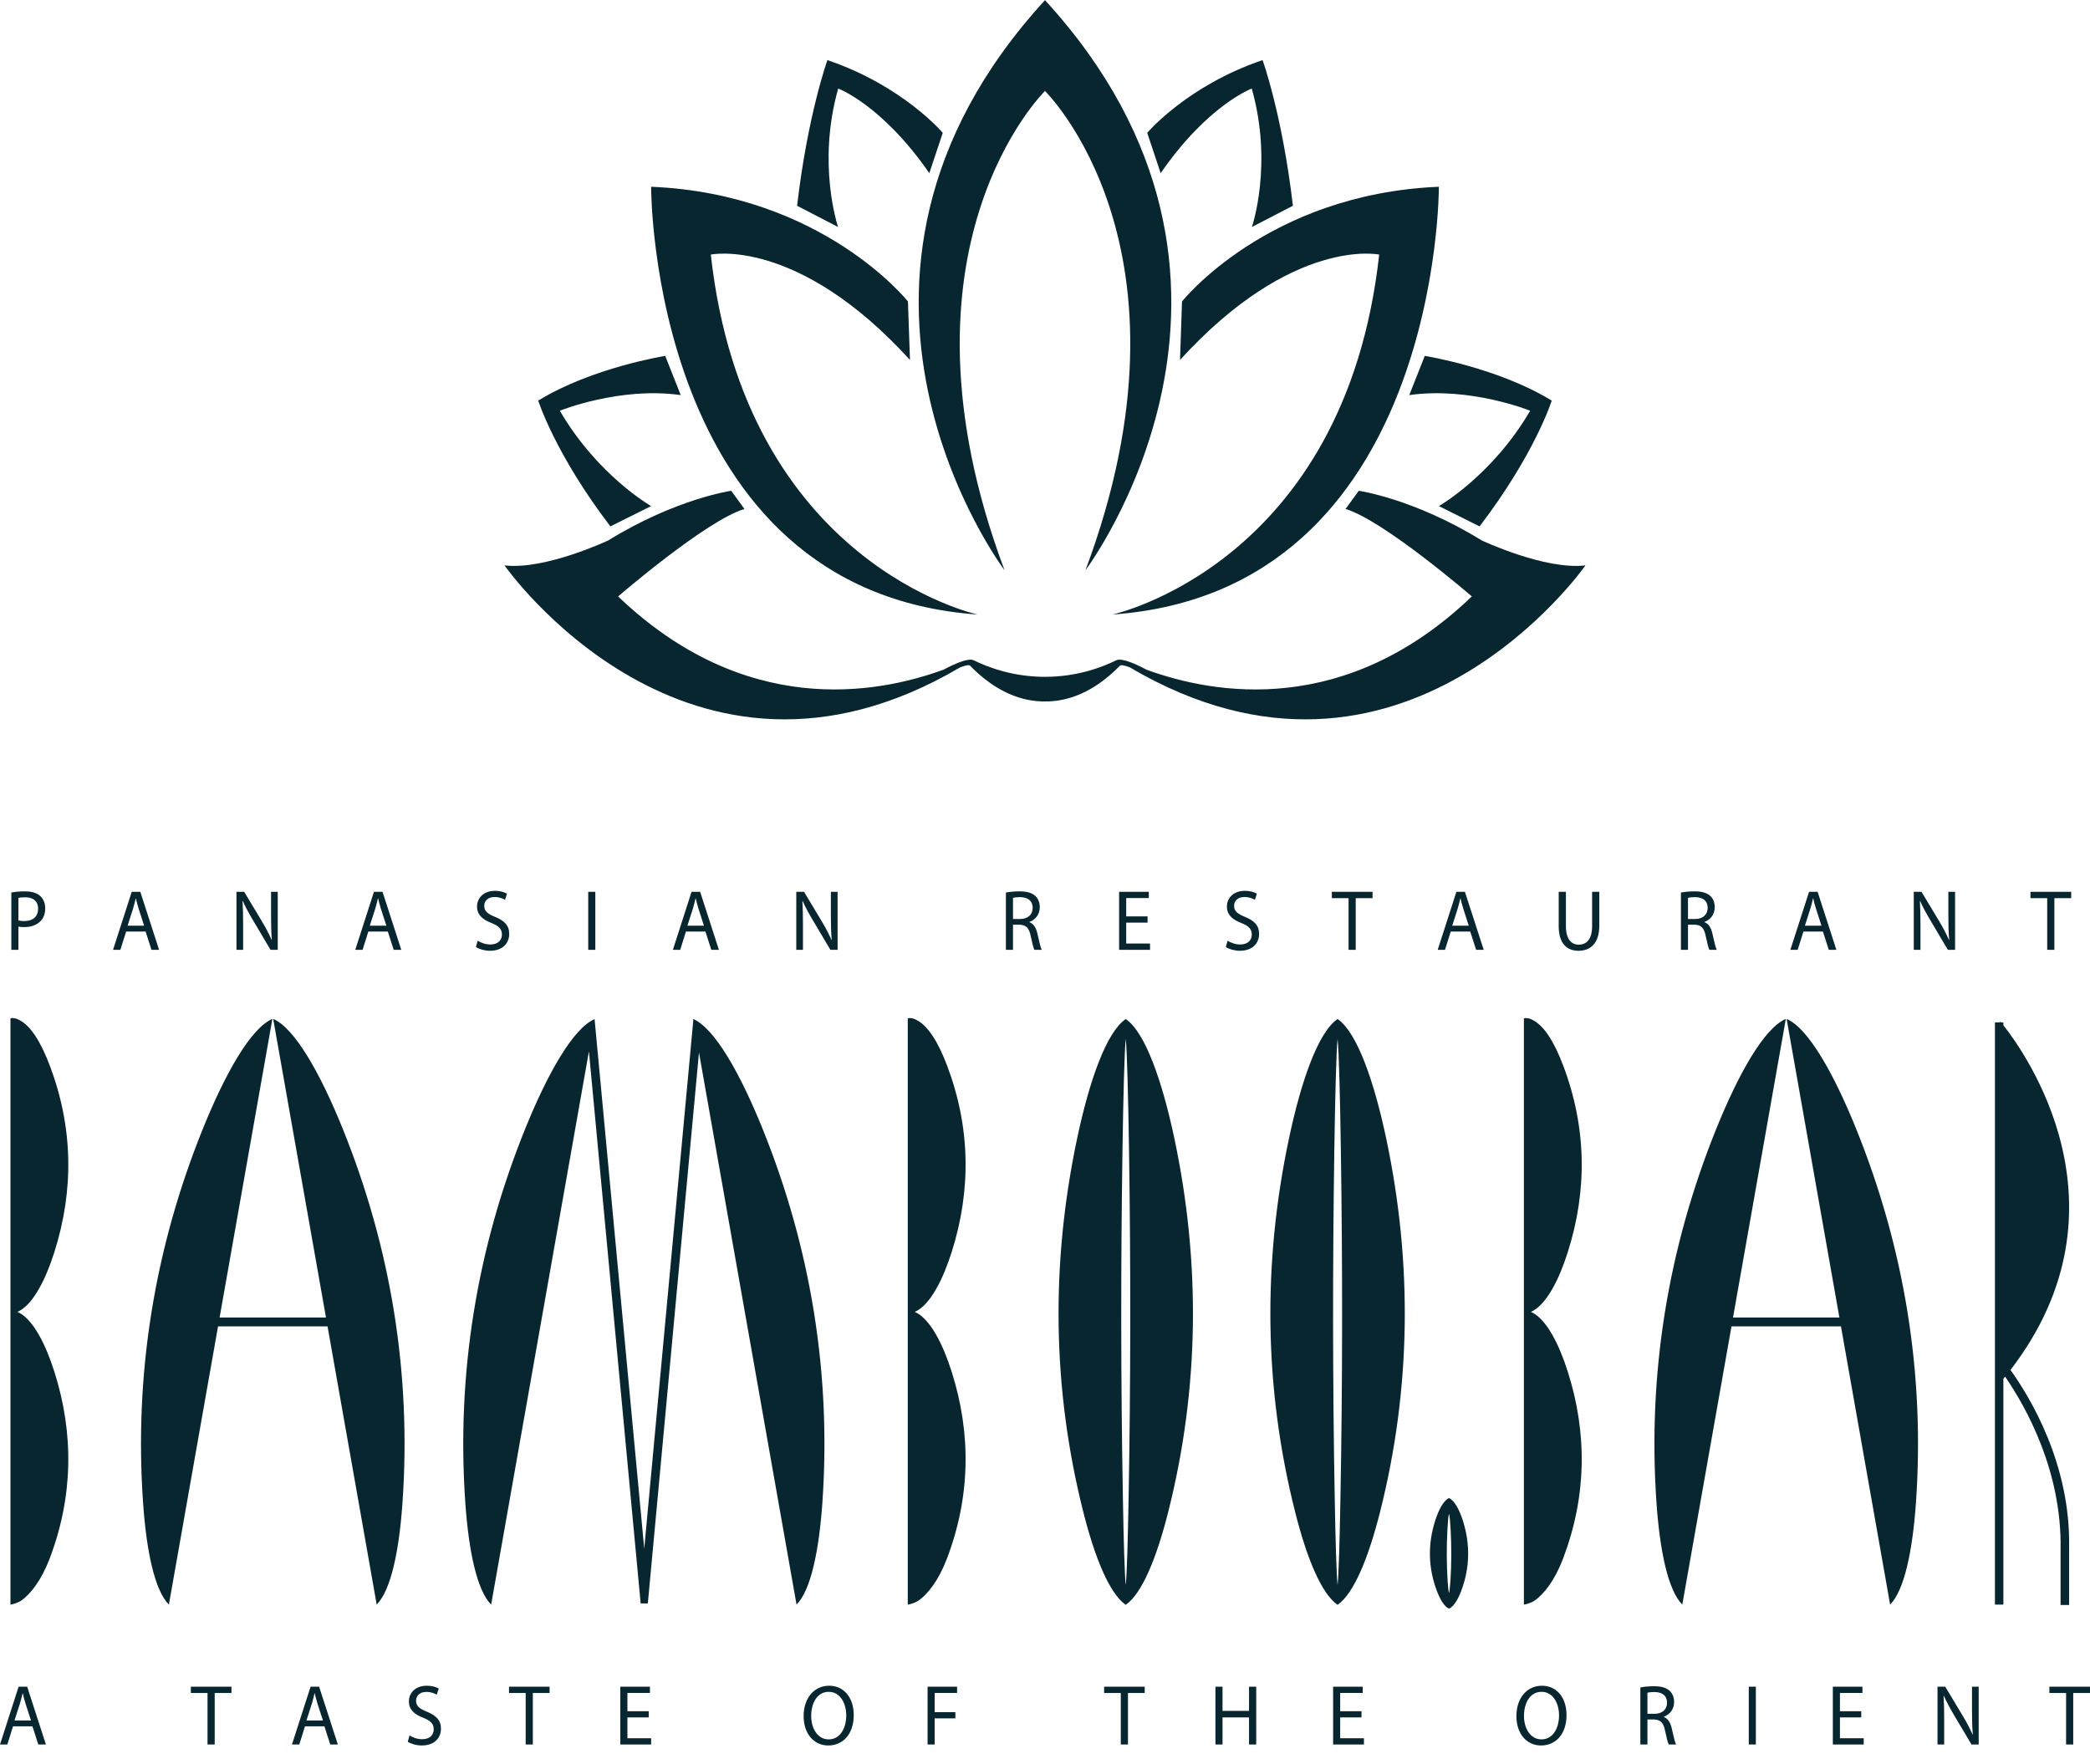 <svg width="109" height="92" viewBox="0 0 109 92" fill="none" xmlns="http://www.w3.org/2000/svg"><path d="M0.545 83.683V53.121C0.545 53.121 0.573 53.077 0.725 53.1C0.88 53.12 0.962 53.174 0.962 53.174C1.601 53.465 2.146 54.38 2.597 55.573C3.812 58.785 3.867 62.054 2.834 65.304C2.379 66.739 1.749 67.949 1.033 68.356L0.911 68.417L1.033 68.478C1.749 68.886 2.379 70.095 2.834 71.533C3.867 74.782 3.812 78.053 2.597 81.264C2.17 82.391 1.612 83.126 1.089 83.486C1.089 83.486 0.845 83.641 0.545 83.683ZM47.885 83.486C48.408 83.126 48.967 82.391 49.394 81.264C50.609 78.053 50.663 74.782 49.631 71.533C49.176 70.095 48.545 68.886 47.83 68.478L47.707 68.417L47.83 68.356C48.545 67.949 49.176 66.739 49.631 65.304C50.663 62.054 50.609 58.785 49.394 55.573C48.942 54.38 48.396 53.465 47.76 53.174C47.76 53.174 47.676 53.12 47.523 53.1C47.369 53.077 47.343 53.121 47.343 53.121V83.683C47.641 83.641 47.885 83.486 47.885 83.486ZM60.93 78.835C60.33 81.219 59.564 83.111 58.711 83.693C57.861 83.111 57.092 81.219 56.493 78.835C54.873 72.41 54.801 65.869 56.176 59.37C56.812 56.365 57.7 53.831 58.711 53.144C59.723 53.831 60.609 56.365 61.247 59.37C62.622 65.869 62.55 72.41 60.93 78.835ZM58.882 59.979C58.839 57.178 58.779 54.815 58.711 54.174C58.642 54.815 58.584 57.178 58.541 59.979C58.449 66.042 58.454 72.142 58.563 78.133C58.6 80.353 58.653 82.122 58.711 82.664C58.77 82.122 58.821 80.353 58.86 78.133C58.969 72.142 58.975 66.042 58.882 59.979ZM71.978 78.835C71.378 81.219 70.611 83.111 69.759 83.693C68.907 83.111 68.14 81.219 67.541 78.835C65.92 72.41 65.847 65.869 67.225 59.37C67.86 56.365 68.749 53.831 69.759 53.144C70.769 53.831 71.657 56.365 72.294 59.37C73.67 65.869 73.598 72.41 71.978 78.835ZM69.93 59.979C69.888 57.178 69.829 54.815 69.759 54.174C69.692 54.815 69.631 57.178 69.589 59.979C69.498 66.042 69.501 72.142 69.61 78.133C69.65 80.353 69.701 82.122 69.759 82.664C69.818 82.122 69.868 80.353 69.908 78.133C70.019 72.142 70.021 66.042 69.93 59.979ZM17.867 58.849C16.703 55.973 15.373 53.619 14.248 53.138L17.001 68.711H11.453L14.206 53.138C13.081 53.619 11.751 55.973 10.587 58.849C8.072 65.068 6.989 71.623 7.462 78.378C7.637 80.88 8.061 82.932 8.808 83.683L11.371 69.174H17.083L19.646 83.683C20.389 82.932 20.817 80.88 20.99 78.378C21.464 71.623 20.382 65.068 17.867 58.849ZM80.019 83.486C80.542 83.126 81.1 82.391 81.526 81.264C82.742 78.053 82.797 74.782 81.764 71.533C81.309 70.095 80.679 68.886 79.963 68.478L79.841 68.417L79.963 68.356C80.679 67.949 81.309 66.739 81.764 65.304C82.797 62.054 82.742 58.785 81.526 55.573C81.076 54.38 80.531 53.465 79.892 53.174C79.892 53.174 79.809 53.12 79.655 53.1C79.503 53.077 79.476 53.121 79.476 53.121V83.683C79.774 83.641 80.019 83.486 80.019 83.486ZM96.795 58.849C95.632 55.973 94.301 53.619 93.178 53.138L95.93 68.711H90.382L93.136 53.138C92.01 53.619 90.681 55.973 89.517 58.849C87.002 65.068 85.92 71.623 86.391 78.378C86.567 80.88 86.991 82.932 87.737 83.683L90.302 69.174H96.012L98.576 83.683C99.32 82.932 99.745 80.88 99.922 78.378C100.395 71.623 99.312 65.068 96.795 58.849ZM39.763 58.849C38.599 55.973 37.269 53.619 36.145 53.138L36.157 53.213L33.599 80.77L31.01 53.161L31.001 53.215L31.012 53.147C29.888 53.632 28.558 55.986 27.394 58.859C24.879 65.077 23.796 71.628 24.268 78.381C24.444 80.88 24.869 82.932 25.615 83.683L30.714 54.83L33.372 83.186L33.413 83.621H33.785L33.827 83.186L36.454 54.891L41.542 83.683C42.289 82.932 42.712 80.88 42.889 78.378C43.361 71.623 42.278 65.068 39.763 58.849ZM104.482 53.469V53.323H104.365C104.332 53.287 104.312 53.263 104.312 53.263V53.323H104.042V83.683H104.482V71.905C104.509 71.868 104.542 71.83 104.572 71.793C105.64 73.347 107.547 76.705 107.465 80.829V83.702H107.91V80.709C107.996 76.365 105.878 72.875 104.853 71.445C111.399 62.932 105.564 54.834 104.482 53.469ZM76.203 82.979C76.032 83.428 75.814 83.787 75.57 83.895C75.329 83.787 75.11 83.428 74.941 82.979C74.479 81.766 74.459 80.532 74.85 79.302C75.031 78.737 75.284 78.258 75.57 78.127C75.86 78.258 76.111 78.737 76.293 79.302C76.684 80.532 76.664 81.766 76.203 82.979ZM75.656 79.789C75.635 79.383 75.605 79.041 75.57 78.948C75.537 79.041 75.507 79.383 75.486 79.789C75.441 80.67 75.442 81.55 75.496 82.42C75.518 82.741 75.543 82.996 75.57 83.076C75.6 82.996 75.624 82.741 75.646 82.42C75.701 81.55 75.702 80.67 75.656 79.789ZM0.591 49.534H0.961V48.323C1.045 48.344 1.148 48.35 1.259 48.35C1.621 48.35 1.94 48.238 2.135 48.016C2.281 47.859 2.357 47.644 2.357 47.37C2.357 47.101 2.263 46.881 2.106 46.737C1.935 46.575 1.667 46.486 1.301 46.486C1.004 46.486 0.77 46.513 0.591 46.546V49.534ZM0.961 46.827C1.024 46.808 1.148 46.795 1.309 46.795C1.718 46.795 1.987 46.989 1.987 47.389C1.987 47.806 1.714 48.035 1.267 48.035C1.144 48.035 1.041 48.026 0.961 48.004V46.827ZM7.594 48.583L7.9 49.534H8.297L7.317 46.509H6.87L5.896 49.534H6.278L6.577 48.583H7.594ZM6.654 48.278L6.934 47.402C6.989 47.218 7.036 47.034 7.079 46.854H7.087C7.13 47.028 7.172 47.209 7.236 47.406L7.517 48.278H6.654ZM12.68 49.534V48.241C12.68 47.738 12.671 47.376 12.649 46.994L12.663 46.989C12.807 47.316 12.999 47.663 13.198 47.998L14.109 49.534H14.485V46.509H14.136V47.775C14.136 48.245 14.144 48.614 14.178 49.019L14.17 49.023C14.033 48.712 13.867 48.394 13.654 48.039L12.735 46.509H12.332V49.534H12.68ZM20.226 48.583L20.534 49.534H20.928L19.95 46.509H19.503L18.528 49.534H18.911L19.209 48.583H20.226ZM19.285 48.278L19.567 47.402C19.622 47.218 19.669 47.034 19.712 46.854H19.72C19.763 47.028 19.806 47.209 19.869 47.406L20.151 48.278H19.285ZM24.82 49.388C24.973 49.494 25.276 49.585 25.552 49.585C26.228 49.585 26.557 49.175 26.557 48.708C26.557 48.263 26.309 48.016 25.823 47.819C25.428 47.658 25.254 47.518 25.254 47.237C25.254 47.028 25.402 46.781 25.795 46.781C26.053 46.781 26.246 46.872 26.339 46.926L26.441 46.607C26.313 46.531 26.101 46.459 25.807 46.459C25.249 46.459 24.879 46.808 24.879 47.281C24.879 47.707 25.168 47.962 25.636 48.138C26.024 48.294 26.177 48.456 26.177 48.74C26.177 49.045 25.955 49.257 25.577 49.257C25.323 49.257 25.078 49.166 24.914 49.06L24.82 49.388ZM30.678 46.509V49.534H31.048V46.509H30.678ZM36.791 48.583L37.096 49.534H37.493L36.514 46.509H36.067L35.093 49.534H35.475L35.774 48.583H36.791ZM35.85 48.278L36.132 47.402C36.187 47.218 36.232 47.034 36.276 46.854H36.285C36.327 47.028 36.37 47.209 36.433 47.406L36.714 48.278H35.85ZM41.877 49.534V48.241C41.877 47.738 41.869 47.376 41.849 46.994L41.861 46.989C42.005 47.316 42.197 47.663 42.396 47.998L43.307 49.534H43.683V46.509H43.333V47.775C43.333 48.245 43.342 48.614 43.376 49.019L43.366 49.023C43.232 48.712 43.065 48.394 42.851 48.039L41.932 46.509H41.528V49.534H41.877ZM52.461 49.534H52.831V48.224H53.181C53.516 48.238 53.669 48.394 53.754 48.811C53.836 49.189 53.899 49.446 53.946 49.534H54.33C54.269 49.417 54.201 49.126 54.108 48.703C54.039 48.39 53.907 48.174 53.687 48.093V48.08C53.989 47.972 54.227 47.707 54.227 47.306C54.227 47.074 54.145 46.866 54.002 46.733C53.822 46.563 53.568 46.486 53.171 46.486C52.916 46.486 52.648 46.509 52.461 46.548V49.534ZM52.831 46.822C52.891 46.804 53.018 46.787 53.198 46.787C53.588 46.791 53.856 46.962 53.856 47.352C53.856 47.698 53.606 47.927 53.209 47.927H52.831V46.822ZM59.849 47.792H58.735V46.835H59.914V46.509H58.365V49.534H59.978V49.206H58.735V48.116H59.849V47.792ZM63.929 49.388C64.081 49.494 64.385 49.585 64.661 49.585C65.336 49.585 65.665 49.175 65.665 48.708C65.665 48.263 65.418 48.016 64.933 47.819C64.537 47.658 64.362 47.518 64.362 47.237C64.362 47.028 64.51 46.781 64.903 46.781C65.163 46.781 65.355 46.872 65.448 46.926L65.55 46.607C65.421 46.531 65.21 46.459 64.916 46.459C64.357 46.459 63.987 46.808 63.987 47.281C63.987 47.707 64.277 47.962 64.744 48.138C65.133 48.294 65.285 48.456 65.285 48.74C65.285 49.045 65.064 49.257 64.686 49.257C64.431 49.257 64.187 49.166 64.022 49.06L63.929 49.388ZM70.331 49.534H70.705V46.841H71.582V46.509H69.459V46.841H70.331V49.534ZM76.678 48.583L76.984 49.534H77.38L76.4 46.509H75.955L74.981 49.534H75.362L75.66 48.583H76.678ZM75.737 48.278L76.018 47.402C76.075 47.218 76.119 47.034 76.162 46.854H76.17C76.213 47.028 76.257 47.209 76.32 47.406L76.601 48.278H75.737ZM81.291 46.509V48.292C81.291 49.229 81.736 49.585 82.323 49.585C82.942 49.585 83.408 49.203 83.408 48.273V46.509H83.033V48.3C83.033 48.969 82.761 49.266 82.336 49.266C81.951 49.266 81.667 48.979 81.667 48.3V46.509H81.291ZM87.665 49.534H88.034V48.224H88.384C88.719 48.238 88.874 48.394 88.957 48.811C89.04 49.189 89.101 49.446 89.149 49.534H89.533C89.472 49.417 89.405 49.126 89.311 48.703C89.244 48.39 89.112 48.174 88.89 48.093V48.08C89.191 47.972 89.429 47.707 89.429 47.306C89.429 47.074 89.349 46.866 89.205 46.733C89.024 46.563 88.77 46.486 88.374 46.486C88.119 46.486 87.852 46.509 87.665 46.548V49.534ZM88.034 46.822C88.093 46.804 88.222 46.787 88.4 46.787C88.793 46.791 89.059 46.962 89.059 47.352C89.059 47.698 88.809 47.927 88.412 47.927H88.034V46.822ZM95.071 48.583L95.376 49.534H95.772L94.794 46.509H94.349L93.373 49.534H93.755L94.054 48.583H95.071ZM94.131 48.278L94.41 47.402C94.467 47.218 94.513 47.034 94.554 46.854H94.565C94.607 47.028 94.649 47.209 94.715 47.406L94.994 48.278H94.131ZM100.159 49.534V48.241C100.159 47.738 100.149 47.376 100.128 46.994L100.141 46.989C100.285 47.316 100.477 47.663 100.677 47.998L101.587 49.534H101.963V46.509H101.613V47.775C101.613 48.245 101.621 48.614 101.656 49.019L101.647 49.023C101.511 48.712 101.344 48.394 101.133 48.039L100.212 46.509H99.809V49.534H100.159ZM106.768 49.534H107.142V46.841H108.019V46.509H105.895V46.841H106.768V49.534ZM1.693 90.032L1.998 90.98H2.394L1.417 87.963H0.971L0 90.98H0.382L0.679 90.032H1.693ZM0.755 89.727L1.036 88.855C1.09 88.67 1.137 88.487 1.179 88.308H1.188C1.23 88.483 1.273 88.662 1.336 88.859L1.617 89.727H0.755ZM10.823 90.98H11.197V88.294H12.072V87.963H9.954V88.294H10.823V90.98ZM16.919 90.032L17.224 90.98H17.62L16.643 87.963H16.199L15.226 90.98H15.608L15.905 90.032H16.919ZM15.981 89.727L16.262 88.855C16.316 88.67 16.363 88.487 16.406 88.308H16.414C16.457 88.483 16.499 88.662 16.562 88.859L16.843 89.727H15.981ZM21.266 90.834C21.418 90.94 21.72 91.03 21.995 91.03C22.671 91.03 22.998 90.622 22.998 90.157C22.998 89.714 22.75 89.468 22.267 89.271C21.873 89.11 21.698 88.971 21.698 88.689C21.698 88.483 21.847 88.236 22.238 88.236C22.496 88.236 22.687 88.327 22.78 88.379L22.882 88.061C22.756 87.986 22.543 87.914 22.251 87.914C21.694 87.914 21.325 88.263 21.325 88.733C21.325 89.159 21.613 89.414 22.081 89.587C22.466 89.745 22.62 89.907 22.62 90.188C22.62 90.492 22.399 90.703 22.021 90.703C21.767 90.703 21.524 90.614 21.359 90.506L21.266 90.834ZM27.415 90.98H27.789V88.294H28.663V87.963H26.546V88.294H27.415V90.98ZM33.833 89.244H32.721V88.291H33.897V87.963H32.352V90.98H33.96V90.653H32.721V89.566H33.833V89.244ZM43.24 87.914C42.477 87.914 41.912 88.541 41.912 89.499C41.912 90.412 42.442 91.03 43.197 91.03C43.928 91.03 44.525 90.479 44.525 89.441C44.525 88.545 44.02 87.914 43.24 87.914ZM43.222 88.232C43.837 88.232 44.135 88.859 44.135 89.458C44.135 90.144 43.804 90.712 43.218 90.712C42.637 90.712 42.306 90.134 42.306 89.49C42.306 88.828 42.612 88.232 43.222 88.232ZM48.376 90.98H48.745V89.616H49.826V89.293H48.745V88.291H49.915V87.963H48.376V90.98ZM58.453 90.98H58.827V88.294H59.7V87.963H57.583V88.294H58.453V90.98ZM63.389 87.963V90.98H63.758V89.566H65.141V90.98H65.515V87.963H65.141V89.225H63.758V87.963H63.389ZM71.006 89.244H69.895V88.291H71.07V87.963H69.526V90.98H71.134V90.653H69.895V89.566H71.006V89.244ZM80.414 87.914C79.65 87.914 79.085 88.541 79.085 89.499C79.085 90.412 79.616 91.03 80.371 91.03C81.102 91.03 81.699 90.479 81.699 89.441C81.699 88.545 81.195 87.914 80.414 87.914ZM80.397 88.232C81.013 88.232 81.309 88.859 81.309 89.458C81.309 90.144 80.978 90.712 80.393 90.712C79.811 90.712 79.48 90.134 79.48 89.49C79.48 88.828 79.786 88.232 80.397 88.232ZM85.55 90.98H85.919V89.674H86.267C86.601 89.687 86.754 89.843 86.839 90.26C86.918 90.635 86.984 90.891 87.03 90.98H87.412C87.353 90.865 87.284 90.573 87.19 90.152C87.123 89.839 86.991 89.624 86.772 89.543V89.531C87.072 89.423 87.31 89.159 87.31 88.76C87.31 88.527 87.229 88.323 87.085 88.188C86.908 88.017 86.652 87.941 86.258 87.941C86.002 87.941 85.736 87.963 85.55 88.005V90.98ZM85.919 88.277C85.978 88.259 86.105 88.242 86.283 88.242C86.674 88.246 86.941 88.416 86.941 88.805C86.941 89.15 86.69 89.377 86.297 89.377H85.919V88.277ZM91.204 87.963V90.98H91.573V87.963H91.204ZM97.069 89.244H95.958V88.291H97.132V87.963H95.588V90.98H97.197V90.653H95.958V89.566H97.069V89.244ZM101.395 90.98V89.691C101.395 89.19 101.387 88.828 101.364 88.446L101.378 88.442C101.523 88.768 101.713 89.115 101.912 89.45L102.821 90.98H103.194V87.963H102.846V89.225C102.846 89.695 102.855 90.063 102.889 90.466L102.881 90.47C102.745 90.161 102.579 89.843 102.367 89.49L101.45 87.963H101.047V90.98H101.395ZM107.753 90.98H108.125V88.294H109V87.963H106.882V88.294H107.753V90.98Z" fill="#072630"/><path d="M59.831 6.928C59.831 6.928 61.899 4.475 65.848 3.134C65.848 3.134 66.874 5.972 67.429 10.731L65.291 11.838C65.291 11.838 66.405 8.587 65.284 4.619C65.284 4.619 63.002 5.458 60.532 9.03L59.831 6.928ZM61.542 18.77C67.429 12.319 71.929 13.277 71.929 13.277C70.142 29.444 58.012 32.049 58.012 32.049C75.123 30.835 75.042 9.74 75.042 9.74C66.096 10.11 61.646 15.722 61.646 15.722L61.542 18.77ZM73.498 20.605C76.668 20.152 79.803 21.42 79.803 21.42C77.833 24.803 75.042 26.394 75.042 26.394L77.164 27.452C80.057 23.667 80.927 20.893 80.927 20.893C78.114 19.163 74.306 18.561 74.306 18.561L73.498 20.605ZM54.492 4.736C54.492 4.736 62.903 12.934 56.61 29.738C56.61 29.738 67.973 14.693 54.492 0H54.508C41.026 14.693 52.39 29.738 52.39 29.738C46.096 12.934 54.508 4.736 54.508 4.736H54.492ZM49.168 6.928C49.168 6.928 47.1 4.475 43.152 3.134C43.152 3.134 42.127 5.972 41.571 10.731L43.709 11.838C43.709 11.838 42.593 8.587 43.714 4.619C43.714 4.619 45.996 5.458 48.467 9.03L49.168 6.928ZM47.352 15.722C47.352 15.722 42.904 10.11 33.958 9.74C33.958 9.74 33.877 30.835 50.987 32.049C50.987 32.049 38.857 29.444 37.071 13.277C37.071 13.277 41.571 12.319 47.458 18.77L47.352 15.722ZM34.694 18.561C34.694 18.561 30.885 19.163 28.071 20.893C28.071 20.893 28.942 23.667 31.834 27.452L33.958 26.394C33.958 26.394 31.166 24.803 29.197 21.42C29.197 21.42 32.331 20.152 35.502 20.605L34.694 18.561ZM58.928 34.807C73.133 43.175 82.688 29.486 82.688 29.486C80.579 29.74 77.276 28.184 77.276 28.184C73.736 26.001 70.864 25.596 70.864 25.596L70.175 26.543C72.176 27.145 76.762 31.105 76.762 31.105C70.185 37.399 63.355 36.231 59.782 34.922H59.784C59.302 34.663 58.512 34.289 58.214 34.436C57.467 34.805 56.155 35.301 54.492 35.298H54.508C52.845 35.301 51.532 34.805 50.785 34.436C50.488 34.289 49.7 34.662 49.219 34.92C45.648 36.231 38.815 37.4 32.237 31.105C32.237 31.105 36.824 27.145 38.825 26.543L38.136 25.596C38.136 25.596 35.263 26.001 31.723 28.184C31.723 28.184 28.42 29.74 26.312 29.486C26.312 29.486 35.866 43.177 50.072 34.805C50.324 34.712 50.531 34.655 50.594 34.719C51.953 36.11 53.301 36.591 54.508 36.583H54.492C55.697 36.591 57.046 36.11 58.406 34.719C58.468 34.655 58.675 34.712 58.927 34.805L58.928 34.807Z" fill="#072630"/></svg>